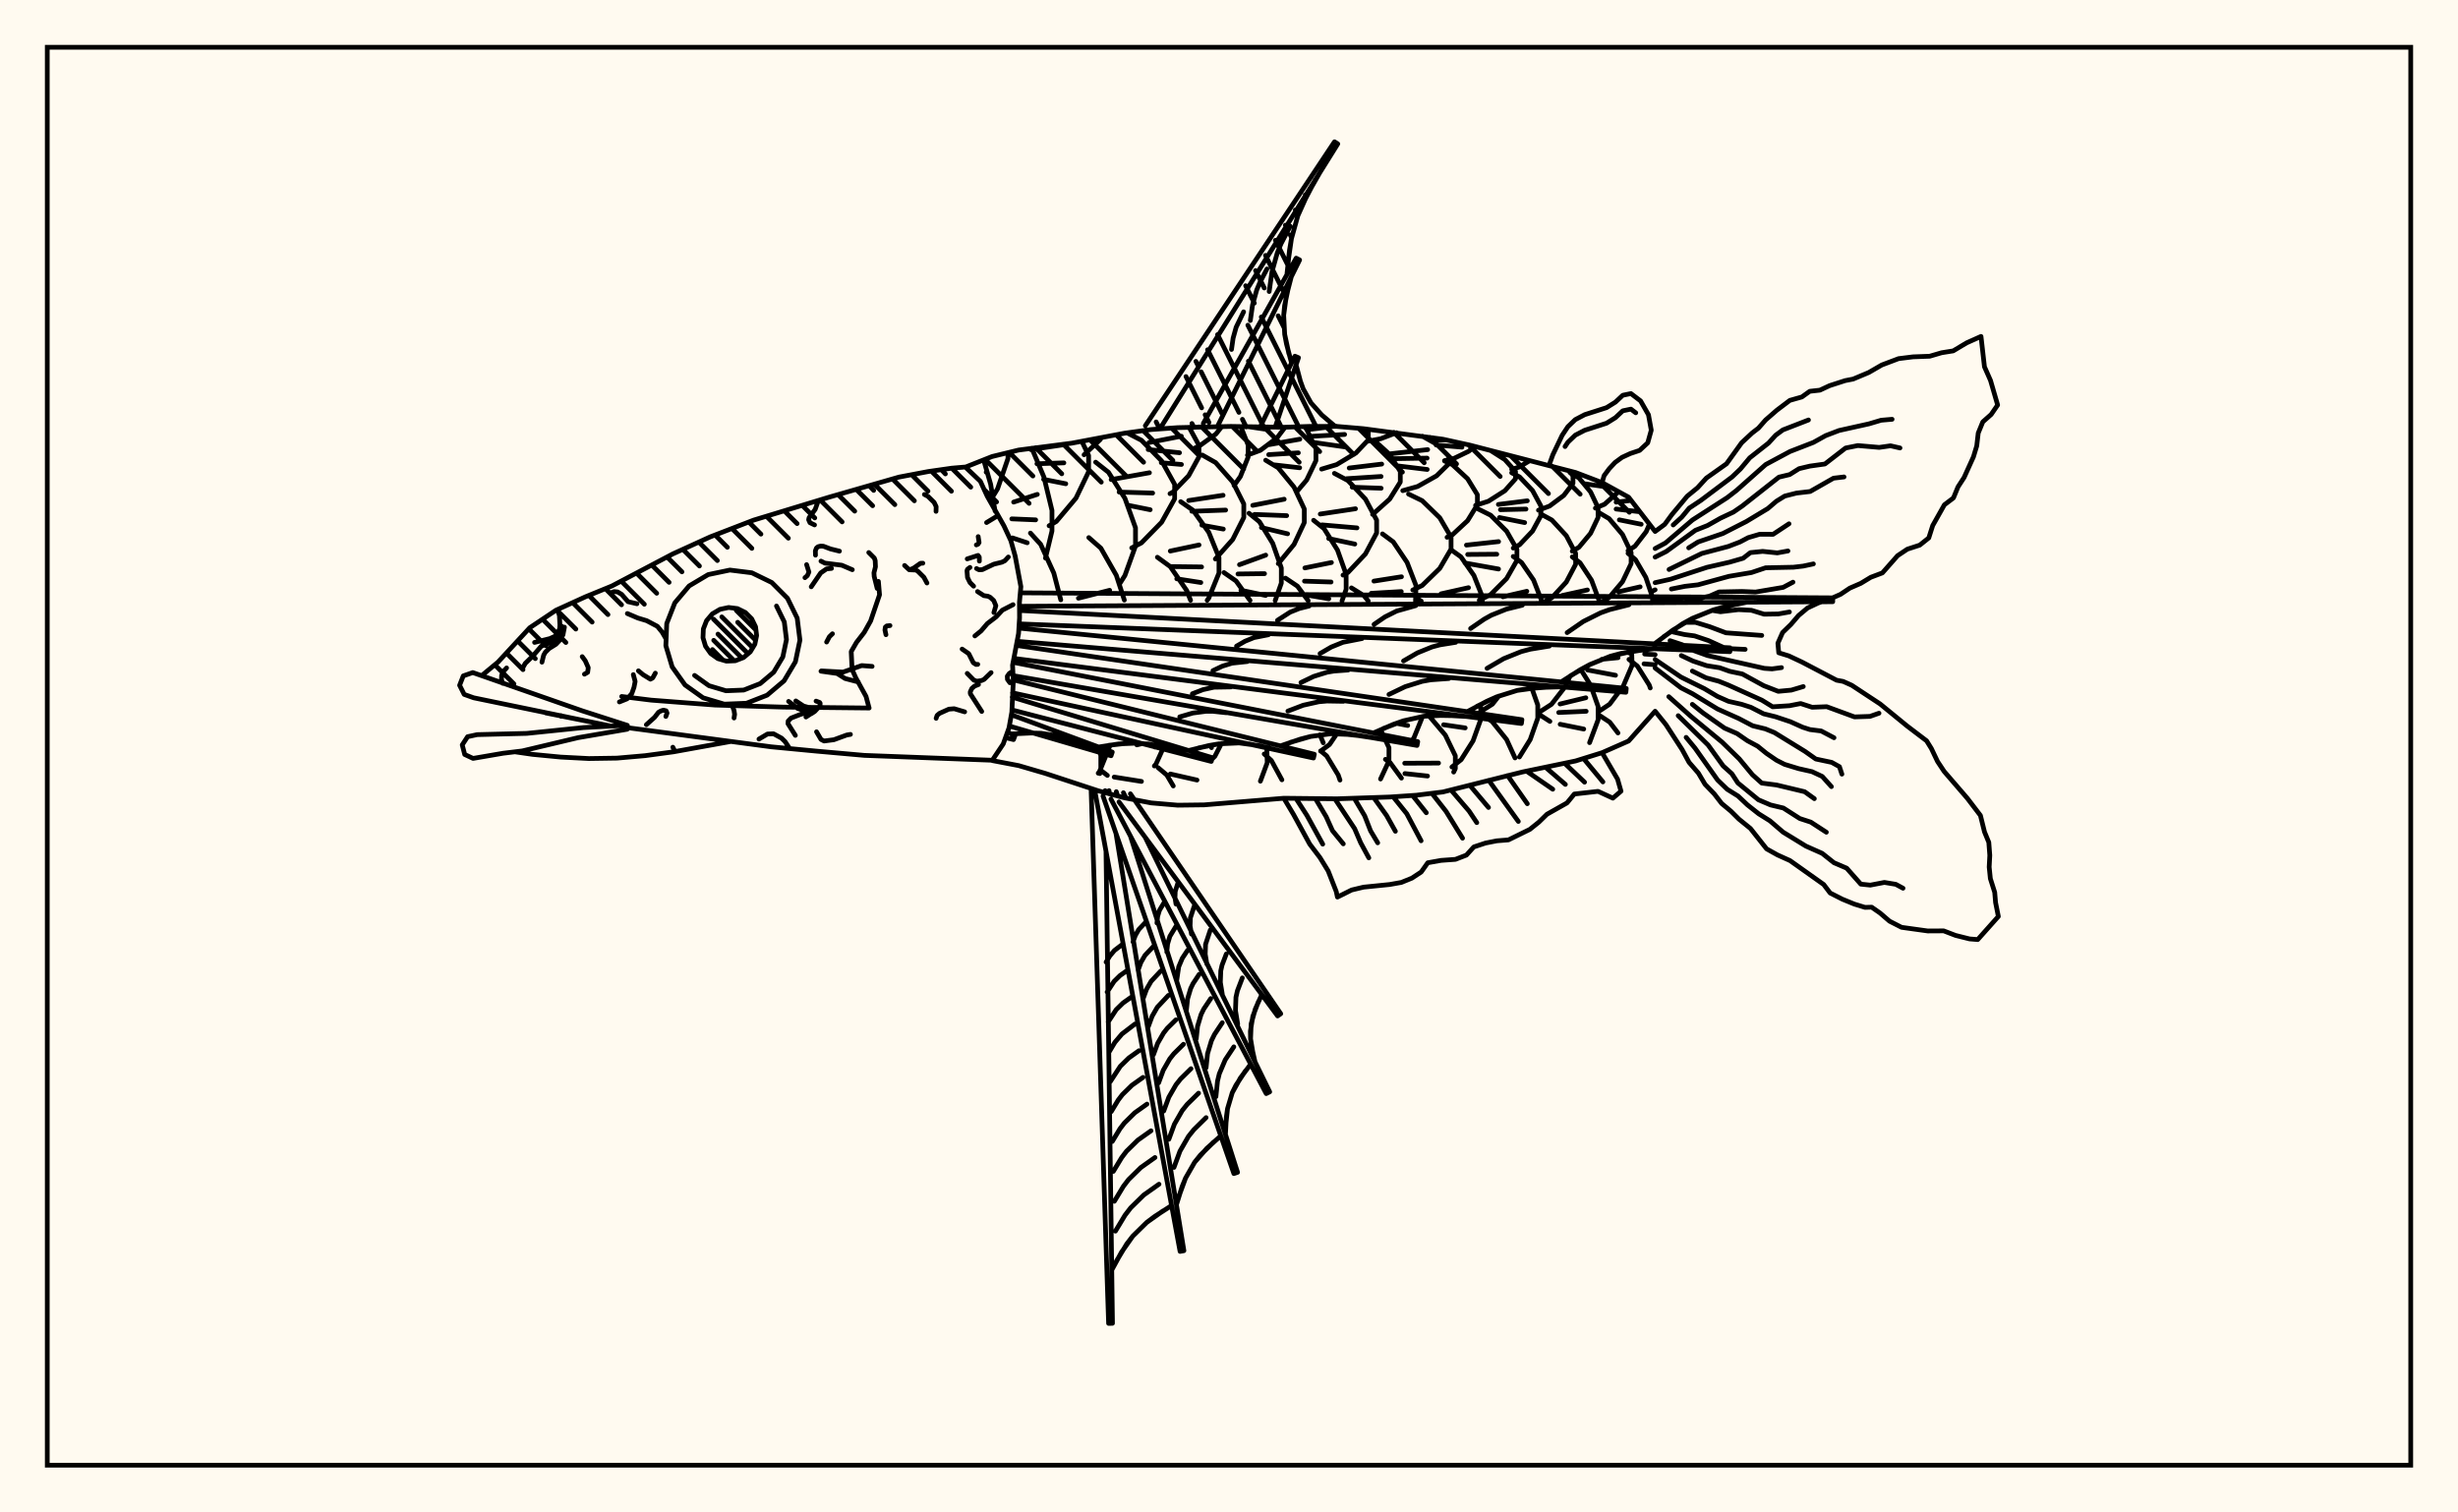 <svg xmlns="http://www.w3.org/2000/svg" width="520" height="320"><rect x="0" y="0" width="520" height="320" fill="floralwhite"/><rect x="10" y="10" width="500" height="300" stroke="black" stroke-width="1" fill="none"/><path stroke="black" stroke-width="1" fill="none" stroke-linecap="round" stroke-linejoin="round" d="
M 204.24 98.83 209.88 96.59 215.49 95.22 226.71 93.77 237.93 91.65 243.54 90.88 249.15 90.48 260.38 90.22 271.6 90.4 277.21 90.21 282.82 90.22 288.43 90.7 305.26 92.93 310.87 94.16 333.32 99.97 338.93 102.11 344.54 105.19 350.15 112.45 
M 350.15 150.48 344.54 156.78 338.93 159.25 333.32 161 322.09 163.33 305.26 167.56 299.65 168.25 294.04 168.63 282.82 169.01 271.6 168.89 254.76 170.29 249.15 170.36 243.54 169.88 237.93 168.81 232.32 167.31 221.1 163.62 215.49 161.98 209.93 160.92 
M 210.51 108.12 209.58 102.47 208.1 97.3 
M 210.1 104.97 211.04 103.42 213.24 97.01 213.24 95.77 
M 208.63 99.91 208.88 99.97 
M 224.41 126.91 222.94 121.26 220.16 115.17 217.99 112.79 
M 221.17 118.08 222.55 112.35 222.55 107.99 220.85 100.94 218.28 94.83 
M 214.44 106.23 219.45 104.6 
M 214.05 109.78 219.1 109.99 
M 214.2 113.81 217.31 114.84 
M 221.94 111.24 223.47 110.33 227.62 105.4 230.3 99.82 230.3 96.37 228.86 93.36 
M 218.09 95.13 225.62 94.01 
M 219.37 98.12 225.07 97.93 
M 220.78 101.42 225.47 102.35 
M 237.86 126.96 236.16 121.72 232.89 115.98 230.34 113.74 
M 228.14 126.57 234.75 124.89 
M 244.34 158.07 244.19 157.63 
M 240.5 157.6 241.33 157.4 
M 229.34 96.22 232.75 93.02 233.01 92.58 
M 236.86 123.53 237.98 121.76 240.22 115.53 240.22 111.67 237.98 105.43 234.5 99.92 231.79 97.78 
M 246.12 158.19 246.16 158.09 
M 239.42 115.92 241.48 114.86 245.75 110.49 248.5 105.54 248.5 102.47 245.75 97.52 241.48 93.15 238.43 91.58 
M 235.07 101.47 243.17 100.02 
M 236.76 104.11 243.85 104.32 
M 238.54 106.88 243.33 107.85 
M 251.87 127.01 251.06 124.95 247.57 119.88 244.85 117.9 
M 256.3 158.19 256.12 157.68 
M 247.52 104.45 248.1 104.15 251.47 100.64 253.64 96.67 253.64 94.21 251.56 90.4 
M 243.07 93.64 249.92 92.29 
M 242.9 95.11 249.53 95.79 
M 245.67 97.9 249.94 98.27 
M 255.38 127.02 255.73 126.53 257.88 121.23 257.88 117.95 255.73 112.64 252.39 107.96 249.78 106.14 
M 247.58 116.59 253.66 115.3 
M 247.59 119.87 254.2 119.95 
M 248.95 122.46 254.04 123.25 
M 258.01 158.07 258.38 157.33 
M 252.87 94.74 253.57 94.48 257.23 91.83 258.48 90.25 
M 253.65 90.33 254.96 90.52 
M 257.11 118.27 260.79 114.14 263.13 109.49 263.13 106.62 260.79 101.97 257.17 97.87 254.34 96.27 
M 251.47 105.9 258.75 104.79 
M 252.14 108.18 259.29 107.92 
M 254.26 111.11 258.8 111.94 
M 264.46 127.05 261.49 122.92 258.93 121.14 
M 261.07 102.72 262.41 100.82 264.05 96.7 264.05 94.16 262.49 90.26 
M 269.77 127.07 271.07 123.37 271.07 120.16 269.25 114.96 266.43 110.38 264.23 108.59 
M 262.22 119.47 267.77 117.45 
M 261.9 121.44 267.52 121.37 
M 262.52 124.88 267.75 125.98 
M 263.91 96.29 266.65 95.27 270.17 92.63 271.87 90.39 
M 264.27 90.3 268.31 90.9 
M 270.42 119.25 273.76 115.19 275.93 110.56 275.93 107.69 273.76 103.06 270.39 98.96 267.76 97.37 
M 265.03 106.92 271.68 105.62 
M 265.4 108.84 272.2 109.1 
M 266.86 111.62 272.4 112.94 
M 276.75 127.09 274.48 124.02 271.95 122.32 
M 279.94 157.16 279.24 155.46 
M 274.28 104.11 276.43 101.56 278.39 97.47 278.39 94.93 276.43 90.84 275.94 90.25 
M 268.46 94.08 274.99 92.92 
M 268.4 96.19 274.67 95.81 
M 269.45 98.34 274.95 98.97 
M 283.91 127.12 284.78 124.69 284.78 121.52 282.95 116.38 280.11 111.85 277.9 110.08 
M 276.05 120.16 281.67 119.02 
M 275.97 122.96 281.59 123.14 
M 275.87 125.8 281.11 126.69 
M 281.5 157.18 282.81 155.24 
M 279.59 99.25 282.77 98.3 286.84 95.85 289.47 93.08 289.47 91.37 288.88 90.75 
M 276.59 90.91 282.12 90.22 
M 277.37 92.32 284.46 91.92 
M 277.69 93.58 284.84 94.6 
M 284.12 121.68 285.17 121.12 288.86 117.21 291.23 112.77 291.23 110.03 288.86 105.59 285.17 101.68 282.3 100.15 
M 279.31 108.76 286.76 107.64 
M 279.65 111.05 287.07 111.69 
M 281.09 113.94 286.62 115.11 
M 289.45 127.14 288.55 126.03 285.9 124.38 
M 293.31 157.05 292.07 154.4 
M 289.23 93.37 292.08 92.83 295.45 91.55 
M 290.38 108.84 294 105.59 296.24 101.99 296.24 99.76 294 96.16 290.72 93.17 
M 285.43 99.02 292.31 98.19 
M 284.87 101.28 292.17 100.81 
M 286.06 103.08 292.19 103.3 
M 299.46 127.17 299.56 123.89 297.67 118.99 294.75 114.65 292.47 112.96 
M 290.66 122.95 296.49 122.03 
M 290.09 125.53 296.45 125.16 
M 298.57 156.87 299.14 156.07 300.95 151.59 
M 295.41 153.03 297.81 153.5 
M 296.76 103.81 299.9 102.93 303.92 100.67 306.51 98.12 306.51 96.53 303.92 93.98 300.92 92.29 
M 293.54 96.08 302.03 95.13 
M 294.62 97.05 301.91 96.93 
M 295.44 98.54 301.93 99.33 
M 298.88 124.84 300.88 123.87 304.59 120.26 306.98 116.17 306.98 113.64 304.59 109.55 300.88 105.94 297.98 104.53 
M 300.67 127.18 300.17 126.87 
M 306.1 156.23 305.77 155.54 302.5 151.68 302.13 151.47 
M 305.59 97.46 307.67 96.95 310.72 95.48 311.95 94.44 
M 302.69 92.65 303.12 92.62 
M 302.97 93.09 306.03 93.1 
M 303.81 94.15 309.29 94.61 
M 306.13 113.68 307.25 113.16 310.47 110.17 312.55 106.78 312.55 104.68 310.47 101.29 307.25 98.3 305.59 97.53 
M 313.58 127.22 313.58 126.21 311.81 121.75 309.06 117.81 306.92 116.28 
M 304.85 125.64 310.67 124.34 
M 312.2 155.17 313.25 152.25 313.25 149.46 313.12 149.1 
M 310.49 150.52 310.59 150.52 
M 305.4 153.34 309.97 154.01 
M 312.17 106.92 314.88 106.05 318.36 103.83 320.61 101.31 320.61 99.76 318.36 97.24 315.4 95.35 
M 312.95 127 315.36 125.79 318.73 122.41 320.91 118.58 320.91 116.21 318.73 112.39 315.36 109.01 312.72 107.69 
M 310.23 115.33 317.03 114.59 
M 310.49 117.31 316.65 117.26 
M 309.91 119.12 317.02 120.39 
M 313.33 150.5 315.73 148.98 317.08 147.27 
M 316.94 154.24 315.63 152.62 313.21 151.12 
M 319.8 99.29 321.33 98.84 323.61 97.48 
M 317.62 96.1 318.67 96.21 
M 320.13 115.96 321.48 115.25 324.22 112.36 325.99 109.09 325.99 107.07 324.22 103.8 321.48 100.91 319.8 100.03 
M 316.99 106.73 323.11 105.96 
M 317.42 107.84 322.83 107.71 
M 317.22 109.5 322.55 110.57 
M 326.06 127.26 326.06 126.91 324.43 122.72 321.89 119.02 320.13 117.73 
M 317.94 126.27 323.01 125.1 
M 324.94 153.02 325.32 151.96 325.32 149.17 324.06 145.6 
M 325.47 107.95 327.82 107.07 330.83 104.82 332.77 102.27 332.77 100.68 331.95 99.6 
M 326.82 127.27 328.31 126.46 331.36 123.15 333.33 119.4 333.33 117.08 331.36 113.34 328.31 110.03 325.93 108.74 
M 325.91 150.51 328.23 149.01 331.21 145.17 332.15 143.04 
M 327.89 152.63 325.85 151.31 
M 332.62 116.63 334.03 115.79 336.49 112.84 338.08 109.49 338.08 107.42 336.49 104.08 334.03 101.12 332.11 99.97 
M 338.25 127.3 338.25 126.94 336.69 122.76 334.26 119.07 332.62 117.82 
M 330.46 126 335.82 124.82 
M 338.09 150.85 338.09 149.48 336.48 144.95 334.42 141.65 
M 330.04 148.95 335.49 147.63 
M 329.75 150.75 335.56 150.49 
M 337.51 107.51 339.45 106.69 342.43 104.03 
M 335.05 102.33 340.66 103.13 
M 338.94 127.31 340.41 126.43 343.25 123.07 345.07 119.26 345.07 116.9 343.25 113.09 340.41 109.73 338.2 108.42 
M 338.28 150.49 340.53 148.99 343.42 145.13 345.28 140.77 345.18 137.83 
M 338.87 139.49 342.31 139.15 
M 335.85 141.75 341.77 142.87 
M 344.42 116.52 345.89 115.56 348.26 112.49 348.95 110.9 
M 341.9 106.24 345.07 105.88 
M 341.9 107.7 346.88 108.27 
M 342.58 109.99 347.2 110.92 
M 344.61 138.15 344.93 137.87 
M 349.6 127.34 349.6 126.39 348.18 122.16 346 118.42 344.42 117.07 
M 342.41 125.21 346.98 124.16 
M 349.12 145.56 348.9 144.93 346.39 140.93 344.61 139.51 
M 349.51 125.11 350.15 124.79 
M 350 136.55 350.15 136.53 
M 347.93 138.38 350.15 138.52 
M 347.8 140.45 350.15 140.65 
M 213.24 95.77 213.24 95.77 
M 232.68 163.67 232.88 163.14 232.88 159.83 232.34 158.34 
M 232.33 163.59 232.59 163.27 234.87 157.64 
M 234.27 164.06 232.99 163.07 
M 235.71 164.41 241.48 165.33 
M 244.21 162.06 244.55 161.67 246.12 158.19 
M 248.21 166.29 246.84 163.97 245 162.42 
M 238.43 91.58 238.43 91.58 
M 247.59 163.76 253.23 165.04 
M 256.03 160.98 257.02 160 258.01 158.07 
M 253.65 90.33 253.65 90.33 
M 266.64 165.28 268.09 161.37 267.99 158.13 
M 262.49 90.26 262.49 90.26 
M 271.19 164.99 268.96 160.9 267.45 159.52 
M 275.94 90.25 275.94 90.25 
M 279.38 158.92 281.26 157.53 281.5 157.18 
M 283.48 165.05 283.11 163.98 280.65 159.92 279.38 158.87 
M 292.06 164.82 293.84 160.98 293.84 158.19 293.31 157.05 
M 295.45 91.55 295.45 91.55 
M 296.48 164.63 294.05 161.31 293.09 160.66 
M 300.92 92.29 300.92 92.29 
M 307.53 163.35 307.88 162.62 307.88 159.91 306.1 156.23 
M 297.17 161.48 304.33 161.45 
M 297.21 163.67 302 164.19 
M 311.95 94.44 311.95 94.44 
M 306.03 93.1 306.03 93.1 
M 307.16 162.28 309.12 160.72 311.63 156.75 312.2 155.17 
M 320.51 160.36 318.73 156.47 316.94 154.24 
M 318.67 96.21 318.67 96.21 
M 321.44 160.16 323.72 156.48 324.94 153.02 
M 336.28 157.13 338.09 152.28 338.09 150.85 
M 330.06 153.24 335.05 154.25 
M 342.29 155.08 340.54 152.79 338.25 151.28 
M 345.07 105.88 345.07 105.88 
M 350.15 140.65 350.15 140.65 
M 242.3 90.07 282.32 30 283.01 30.44 245.37 90.75 
M 254.56 89.59 274.21 54.62 274.94 55 257.54 90.26 
M 266.85 89.79 273.94 75.36 274.7 75.68 269.77 90.38 
M 281.39 89.83 282.82 90.22 
M 279.19 36.56 276.64 41.03 274.56 45.65 273.21 50.5 272.79 53 272.25 58.12 
M 273.17 58.6 272.12 62.65 271.57 66.7 271.78 70.74 272.16 72.76 273.23 76.81 
M 274.19 77.2 275.1 80.63 275.69 82.26 277.33 85.22 279.62 87.79 282.32 90.09 
M 277.88 38.79 275.52 43.31 274.56 45.65 273.21 50.5 272.48 55.55 
M 272.95 47.85 271 51.58 270.21 53.51 269.09 57.51 268.5 61.68 
M 268.02 56.91 266.49 59.86 265.86 61.37 264.98 64.52 264.51 67.81 
M 263.09 65.98 261.51 69.24 260.87 71.54 260.53 73.94 
M 272.61 60.62 271.76 64.67 271.57 66.7 271.78 70.74 272.66 74.79 
M 215.85 125.43 387.72 126.49 387.72 127.31 215.67 128.28 
M 215.68 129.16 366 137.06 365.96 137.88 215.61 132 
M 215.56 132.89 344.04 145.65 343.96 146.47 215.18 135.69 
M 215.02 136.55 321.97 152.27 321.86 153.08 214.49 139.3 
M 214.33 140.13 299.93 156.91 299.78 157.72 214.32 142.95 
M 214.36 143.84 278.05 159.58 277.87 160.38 214.2 146.59 
M 214.14 147.5 256.47 160.31 256.25 161.1 214.07 150.2 
M 213.95 151.23 235.31 159.12 235.05 159.9 213.53 153.61 
M 213.14 154.89 214.71 155.71 214.41 156.48 212.72 156.06 
M 369.55 127.41 364.78 128.4 362.45 129.05 358.03 130.83 353.92 133.3 350.01 136.22 
M 349.97 137.25 345.23 137.82 340.66 138.85 336.35 140.6 334.28 141.72 330.26 144.28 
M 330.16 145.32 325.5 145.46 320.96 146.08 316.62 147.44 314.52 148.38 310.4 150.57 
M 310.26 151.59 305.7 151.33 301.23 151.54 296.89 152.51 294.76 153.26 290.57 155.07 
M 290.38 156.09 285.96 155.42 281.58 155.24 277.26 155.82 275.13 156.37 270.89 157.81 
M 270.65 158.82 266.39 157.76 262.13 157.19 257.86 157.38 255.73 157.74 251.47 158.79 
M 251.19 159.79 247.12 158.35 245.07 157.79 240.92 157.21 236.7 157.39 232.43 158.05 
M 232.11 159.04 228.27 157.17 224.34 155.78 220.25 155.14 218.16 155.09 213.89 155.29 
M 367.15 127.88 362.45 129.05 358.03 130.83 355.94 131.98 351.95 134.73 
M 344.6 127.96 340.56 128.97 338.62 129.66 334.96 131.49 331.53 133.85 
M 322.05 128.05 318.67 128.89 315.48 130.17 313.98 131.01 311.11 132.98 
M 299.5 128.14 295.47 129.28 293 130.52 290.68 132.11 
M 276.95 128.22 274.88 128.74 272.93 129.52 270.26 131.24 
M 347.59 137.5 342.92 138.25 340.66 138.85 336.35 140.6 332.26 142.97 
M 327.77 136.7 323.76 137.35 321.82 137.86 318.11 139.36 314.59 141.41 
M 307.96 135.9 304.6 136.44 302.98 136.87 299.87 138.13 296.92 139.84 
M 288.15 135.1 284.13 135.89 281.63 136.9 279.26 138.28 
M 268.34 134.3 265.29 134.9 263.39 135.67 261.59 136.71 
M 327.82 145.36 323.21 145.69 320.96 146.08 316.62 147.44 312.45 149.44 
M 306.51 143.56 302.71 143.83 300.86 144.16 297.28 145.28 293.84 146.93 
M 285.21 141.76 282.21 141.98 280.75 142.23 277.93 143.11 275.22 144.41 
M 263.9 139.96 260.64 140.31 258.58 140.95 256.6 141.9 
M 307.97 151.43 303.45 151.35 301.23 151.54 296.89 152.51 292.66 154.13 
M 284.2 148.38 280.73 148.32 279.02 148.47 275.7 149.21 272.46 150.45 
M 260.42 145.34 256.82 145.4 254.51 145.91 252.25 146.78 
M 288.17 155.72 283.76 155.24 281.58 155.24 277.26 155.82 273 157.06 
M 259.43 150.8 256.57 150.49 255.15 150.49 252.35 150.86 249.58 151.67 
M 268.52 158.25 264.26 157.39 262.13 157.19 257.86 157.38 253.6 158.23 
M 249.16 159.04 245.07 157.79 243 157.41 238.82 157.21 234.57 157.69 
M 239.14 167.95 270.95 214.48 270.28 214.95 236.73 169.67 
M 237.66 167.72 238.13 168.67 
M 242.29 177.18 268.61 231.01 267.87 231.38 235.02 169.06 
M 236.16 167.5 236.43 168.34 
M 239.15 176.9 261.81 248.04 261.03 248.3 233.35 168.43 
M 234.62 167.28 234.73 167.97 
M 236.1 176.38 250.46 264.62 249.65 264.77 231.7 167.79 
M 233.8 167.28 233.81 167.43 
M 233.98 180.1 235.35 279.98 234.53 280 230.84 167.35 
M 266.93 210.43 265.56 213.49 264.69 216.6 264.56 219.79 264.77 221.41 265.51 224.68 
M 264.59 225.15 262.4 228.09 260.69 231.19 259.69 234.56 259.44 236.33 259.25 239.99 
M 258.27 240.31 255.29 242.98 252.73 245.91 250.81 249.26 250.07 251.08 248.88 254.89 
M 247.85 255.07 244.27 257.38 242.59 258.64 239.64 261.54 237.24 264.96 235.2 268.71 
M 266.21 211.95 265.04 215.04 264.53 218.18 264.56 219.79 265.11 223.04 
M 262.82 206.9 261.78 209.62 261.47 211 261.37 213.81 261.84 216.69 
M 259.43 201.84 258.53 204.2 258.26 205.4 258.17 207.84 258.58 210.34 
M 256.04 196.78 255.04 199.8 254.97 201.87 255.32 203.98 
M 252.64 191.72 251.83 194.2 251.77 195.9 252.06 197.63 
M 249.25 186.66 248.62 188.6 248.57 189.93 248.79 191.28 
M 263.46 226.6 261.47 229.61 260.69 231.19 259.69 234.56 259.31 238.15 
M 261.02 221.49 259.2 224.24 257.95 227.18 257.57 228.75 257.23 232.03 
M 258.58 216.38 256.93 218.86 256.29 220.17 255.46 222.94 255.15 225.9 
M 256.14 211.27 254.66 213.48 254.09 214.65 253.35 217.13 253.07 219.78 
M 253.69 206.15 252.39 208.11 251.89 209.14 251.24 211.32 250.99 213.66 
M 251.25 201.04 250.13 202.73 249.36 204.55 248.92 207.54 
M 248.81 195.93 247.49 198.11 247.01 199.71 246.84 201.41 
M 246.36 190.82 245.29 192.6 244.9 193.9 244.76 195.29 
M 256.75 241.63 253.94 244.4 252.73 245.91 250.81 249.26 249.45 252.97 
M 255.15 236.46 252.54 239.04 251.42 240.44 249.63 243.55 248.36 247 
M 253.56 231.29 251.14 233.67 250.1 234.97 248.45 237.85 247.28 241.04 
M 251.96 226.11 249.74 228.3 248.79 229.5 247.27 232.14 246.19 235.07 
M 250.37 220.94 248.34 222.94 247.47 224.03 246.09 226.44 245.11 229.11 
M 248.77 215.77 246.94 217.57 246.16 218.56 244.91 220.73 244.02 223.14 
M 247.18 210.6 244.84 213.09 243.73 215.03 242.94 217.18 
M 245.58 205.43 243.53 207.61 242.55 209.32 241.86 211.21 
M 243.99 200.26 242.22 202.14 241.37 203.61 240.77 205.25 
M 242.39 195.09 240.9 196.67 240.19 197.91 239.69 199.28 
M 246.04 256.2 242.59 258.64 239.64 261.54 238.37 263.19 236.19 266.81 
M 245.19 250.55 241.96 252.84 239.2 255.55 238.01 257.1 235.97 260.48 
M 244.34 244.9 241.34 247.03 238.76 249.56 237.66 251 235.75 254.16 
M 243.5 239.25 240.71 241.23 238.32 243.57 237.3 244.91 235.53 247.84 
M 242.65 233.6 240.08 235.43 237.88 237.59 236.94 238.81 235.31 241.51 
M 241.81 227.95 239.46 229.62 237.44 231.6 236.58 232.72 235.09 235.19 
M 240.96 222.3 238.83 223.82 237 225.61 234.88 228.86 
M 240.11 216.66 237.34 218.78 235.86 220.53 234.66 222.54 
M 239.27 211.01 237.58 212.21 236.13 213.63 234.44 216.21 
M 238.42 205.36 236.95 206.4 235.69 207.64 234.22 209.89 
M 237.58 199.71 235.76 201.1 234.79 202.25 234 203.56 
M 338.93 159.25 342.2 164.84 342.93 167.4 341.21 168.87 338.07 167.43 333.05 168 331.51 169.88 327.26 172.28 325.55 173.95 323.64 175.48 319.12 177.7 316.65 177.9 314.27 178.37 311.79 179.19 310.23 180.92 307.91 181.82 304.86 182.04 302.05 182.54 300.67 184.49 298.7 185.79 296.46 186.7 294 187.14 288.46 187.7 285.95 188.3 282.94 189.8 282.69 188.63 280.98 184.27 279.24 181.44 277.07 178.58 273.65 172.32 271.6 168.89 
M 335 160.48 339.1 165.43 
M 331.01 161.5 335.22 165.49 
M 326.99 162.36 331.16 165.96 
M 322.95 163.16 328.49 166.98 
M 318.94 164.09 323.11 170.05 
M 314.95 165.1 321.21 173.8 
M 310.99 166.21 314.9 170.84 
M 306.98 167.16 310.79 171.6 312.42 174.05 
M 302.93 167.85 305.92 171.67 309.41 177.34 
M 298.84 168.31 301.74 171.96 
M 294.73 168.58 297.6 172.15 300.64 177.89 
M 290.62 168.75 293.34 172.55 295.2 175.88 
M 286.51 168.9 288.7 172.6 289.95 175.79 291.46 178.32 
M 282.39 169 286.58 175.33 287.85 178.3 289.58 181.5 
M 278.28 168.96 280.56 172.8 281.89 175.75 284.18 178.54 
M 274.16 168.92 276.49 172.53 279.83 178.6 
M 350.15 112.45 352.18 110.94 353.67 108.9 356.94 104.98 359.12 103.2 360.99 101.15 365.25 98.13 368.45 93.68 370.66 91.62 372.01 90.58 373.52 88.86 375.9 86.79 378.65 84.71 381.19 83.99 382.86 82.79 385.01 82.55 387.07 81.59 390.35 80.53 392.04 80.2 395.35 78.81 398.1 77.22 401.65 75.88 404.71 75.5 408.23 75.37 410.76 74.63 413.21 74.24 416.03 72.55 419.09 71.18 419.82 77.6 421.1 80.49 422.61 85.69 421.24 87.69 419.47 89.26 418.5 91.63 418.19 94.34 417.49 96.66 415.51 101.03 414.22 103.02 413.26 105.35 411.34 106.81 408.87 111.2 408.04 113.81 406.12 115.34 403.51 116.19 401.44 117.57 398.23 121.21 395.77 122.14 393.66 123.42 391.34 124.43 389.38 125.74 387.13 126.74 384.69 127.56 382.39 128.64 380.49 130.23 378.88 132.11 377.11 133.83 376.12 136.08 376.3 138.11 378.43 138.77 381.2 140.07 388.55 143.92 389.92 144.17 391.75 144.99 397.75 148.94 403.46 153.61 407.58 156.74 408.59 158.37 409.89 161.1 411.28 163.2 416.2 168.9 418.97 172.53 419.83 176.01 420.74 178.22 420.95 180.97 420.82 183.44 421.07 185.89 421.99 188.8 422.17 190.95 422.76 193.9 418.4 198.79 416.66 198.65 413.7 197.91 411.2 196.95 407.83 196.97 402.28 196.2 399.74 194.9 397.74 193.18 395.96 191.94 394.55 191.98 392.28 191.28 389.76 190.25 387.18 188.94 385.81 187.14 378.68 182.08 376.04 180.89 373.73 179.6 370.31 175.28 367.88 173.31 366.2 171.64 364.23 170 362.64 167.94 360.7 165.93 359.3 163.57 357.33 161.3 355.87 158.61 352.43 153.31 350.15 150.48 
M 353.97 111.07 355.77 109.43 357.36 107.51 359.84 105.86 366.43 100.91 368.19 99.23 370.16 96.87 374.14 93.74 375.64 92.09 377.17 90.96 382.59 88.86 
M 350.15 116.06 352.34 114.88 358.04 110.02 365.4 105.29 367.36 103.77 373.55 98.28 378.68 95.53 383.63 93.61 386.24 92.16 389.07 91.08 395.41 89.67 397.96 88.91 400.28 88.71 
M 350.15 117.87 352.51 116.68 358.67 112.2 361.24 111.18 363.97 109.64 366.72 108.34 368.58 107.06 376.34 100.95 378.61 100.41 380.6 99.16 382.87 98.62 386.07 98.17 390.44 94.79 393.04 94.27 397.55 94.66 399.95 94.32 401.95 94.78 
M 357.25 115.91 359.25 114.66 364.47 112.88 369.43 110.35 373.99 107.6 375.8 106.05 377.56 104.96 380.03 104.33 382.94 103.99 387.89 101.17 390.11 100.91 
M 353.09 120.49 360.02 117.1 365.62 115.62 368.12 114.66 369.84 113.75 372.24 113.04 375.1 113.05 378.47 110.82 
M 350.15 123.28 353.45 122.54 361.13 120.03 365.91 118.94 368.78 118.11 370.3 116.92 372.91 116.66 376 116.98 378.25 116.57 
M 353.59 124.62 356.46 124.05 359.22 123.73 365.76 121.94 370.52 121.14 373.53 120.13 379.41 120.01 381.48 119.77 383.63 119.31 
M 350.15 126.9 356.21 126.47 359.08 126.66 361.65 126.13 363.67 125.24 368.53 125.14 371.39 125.26 377.24 124.27 379.31 123.17 
M 362.19 129.14 363.98 129.43 367.78 128.98 370.52 129.12 373.21 129.95 376.2 129.9 378.56 129.48 
M 356.51 131.67 358.7 131.68 361.67 132.59 365.13 133.89 372.71 134.44 
M 353.48 133.61 356.35 134.25 358.5 134.54 361.46 135.54 365.1 137.2 369.2 137.39 
M 353.3 135.55 355.92 136.42 358.15 137.58 361.21 138.69 373.26 141.41 374.88 141.52 376.88 141.25 
M 355.69 138.7 358.15 139.86 361.06 140.84 363.8 141.28 365.94 142.04 368.6 142.6 373.14 145.08 376.2 146.27 378.97 146.01 381.49 145.26 
M 358.02 141.98 360.91 143.41 363.61 144.13 365.65 144.95 372.75 148.15 375.01 149.54 378.58 149.31 380.94 148.85 383.36 149.64 386.45 149.52 392.33 151.68 395.6 151.57 397.51 150.9 
M 350.15 139.54 355.61 143.25 360.6 145.72 363.3 147.33 365.66 148.38 368.44 149.01 370.41 149.65 373.09 151.02 375.59 151.64 378.77 152.7 381.35 153.86 382.9 154.36 385.28 154.66 387.99 156.09 
M 350.15 141.34 355.6 145.51 358.07 146.78 363.36 150.01 367.85 152.02 370.79 153.56 373.45 154.21 375.37 154.99 381.86 158.98 384.14 160.59 387.5 161.3 389.14 162.21 389.66 163.79 
M 358.02 149.02 360.28 150.84 364.83 154.05 367.48 155.2 369.66 156.71 371.84 157.88 373.7 159.39 375.83 160.85 377.54 161.72 380.49 162.62 383.33 163.26 385.51 164.28 387.44 166.43 
M 353.04 147.4 357.65 151.51 364.32 157.02 367.95 160.56 370.74 163.92 372.7 165.68 375.85 166.09 381.78 167.51 383.83 168.98 
M 355.03 151.42 361.36 157.63 364.54 162.05 366.38 163.7 367.65 165.65 372.01 169.22 374.57 170.31 377.28 170.96 380.75 173.18 383.08 173.94 386.37 176.08 
M 356.71 156.01 358.58 158.27 363.36 165.03 365.39 166.99 367.7 168.43 369.67 170.29 372.06 172.18 374.44 173.67 377.22 176.06 382.05 179.02 385.49 180.55 387.98 182.53 390.68 183.69 393.66 187.06 395.67 187.27 398.65 186.7 401.06 187.1 402.59 187.93 
M 327.7 98.46 328.51 96.22 330.48 92.1 331.7 90.27 333.26 88.78 335.26 87.73 339.87 86.25 341.75 85.08 343.3 83.63 345.03 83.27 347.07 84.82 348.74 87.75 349.33 91.02 348.58 93.7 346.86 95.3 344.89 95.96 343.14 96.77 341.67 97.85 340.44 99.17 339.35 100.64 338.93 102.11 
M 331.09 94.48 331.7 93.56 333.26 92.07 335.26 91.03 339.87 89.54 341.75 88.37 343.3 86.92 345.03 86.56 346.05 87.34 
M 101.96 142.9 105.35 140.09 112.07 132.82 117.6 129.12 123.83 126.28 129.47 123.97 142.35 117.19 150.25 113.59 159.42 110.05 175.43 105.18 190.18 100.94 196.41 99.76 201.37 99.05 204.22 98.81 207.4 101.83 208.85 104.99 212.39 111.26 213.86 114.42 214.76 117.64 215.97 124.12 215.67 127.44 215.69 130.73 215.48 134.05 214.21 140.75 214.37 144.03 214.06 150.65 213.46 154 212.24 157.4 209.93 160.85 182.85 159.82 172.7 158.92 163.15 158.01 132.61 153.94 
M 126.54 153.06 115.45 150.84 
M 185.83 123.01 186.07 125.84 184.19 131.37 182.83 133.8 181.2 135.91 180.08 137.85 180.26 141.65 181.06 143.43 183.21 147.34 183.87 149.8 165.8 149.61 151.24 149.17 137.75 148.13 131.52 147.36 
M 129.39 153.65 100.22 147.64 98.2 146.92 97.23 144.99 98.01 143 100.02 142.3 123.17 150.39 132.73 153.47 
M 132.7 154.29 122.32 156.07 110.49 158.88 106.43 159.37 100.08 160.46 98.31 159.63 97.79 157.6 98.92 155.87 100.95 155.43 111.43 155.17 123.43 153.94 132.55 153.46 
M 144.92 144.92 142.2 141.1 140.86 136.61 141.05 131.92 142.76 127.55 145.79 123.97 149.82 121.57 154.41 120.61 159.06 121.19 163.28 123.25 166.59 126.57 168.65 130.78 169.23 135.43 168.27 140.02 165.87 144.05 162.29 147.08 157.92 148.79 153.23 148.98 148.74 147.64 144.92 144.92 
M 164.27 128.22 165.92 131.59 166.38 135.32 165.61 138.99 163.69 142.21 160.83 144.63 157.34 146 153.59 146.15 149.99 145.08 146.94 142.9 
M 150.35 138.26 149.26 136.73 148.72 134.93 148.8 133.06 149.48 131.31 150.7 129.88 152.31 128.92 154.14 128.53 156.01 128.76 157.69 129.59 159.02 130.92 159.84 132.6 160.07 134.46 159.69 136.3 158.73 137.91 157.3 139.12 155.55 139.8 153.67 139.88 151.88 139.35 150.35 138.26 
M 150.72 137.43 152.96 139.67 
M 150.99 135.48 155.32 139.81 
M 151.89 134.16 156.98 139.25 
M 150.94 130.99 158.26 138.31 
M 152.7 130.52 159.24 137.06 
M 156.06 131.66 159.86 135.46 
M 155.76 129.14 159.93 133.31 
M 101.97 142.89 102 142.92 
M 104.68 140.66 108.72 144.69 
M 107.16 138.2 110.64 141.68 
M 109.54 135.64 113.25 139.35 
M 111.87 133.04 115.45 136.61 
M 114.78 131.01 119.71 135.94 
M 117.76 129.05 121.82 133.1 
M 121.15 127.5 125.27 131.62 
M 124.57 125.97 128.62 130.03 
M 128.07 124.54 131.49 127.96 
M 131.44 122.97 136.31 127.84 
M 134.71 121.3 138.93 125.52 
M 137.93 119.58 141.55 123.21 
M 141.13 117.85 144.27 120.99 
M 144.45 116.23 147.97 119.75 
M 147.84 114.68 151.76 118.6 
M 151.29 113.19 153.88 115.79 
M 154.85 111.82 159.06 116.02 
M 158.41 110.44 160.98 113.01 
M 162.14 109.23 166.78 113.87 
M 165.93 108.08 168.63 110.78 
M 169.71 106.92 172.37 109.58 
M 173.5 105.77 178.15 110.42 
M 177.31 104.65 180.82 108.15 
M 181.16 103.56 184.61 107 
M 185 102.46 189.31 106.77 
M 188.82 101.34 193.44 105.96 
M 192.85 100.43 196.32 103.91 
M 197.02 99.67 201.28 103.93 
M 201.35 99.05 205.37 103.07 
M 184.83 103.76 183.9 102.78 
M 179.91 155.38 179.14 155.51 176.41 156.51 174.34 156.78 173.69 156.45 172.74 154.83 
M 177.59 116.61 175.69 116.14 174.19 115.57 173.6 115.54 173.07 115.67 172.72 115.95 172.49 116.56 172.52 117.46 
M 175.91 120.26 174.87 120.36 173.63 121.21 171.62 124.15 
M 205.97 124.02 205.2 123.25 204.68 122.19 204.57 120.74 204.68 120.44 205.2 120.05 
M 184.5 140.99 182.3 140.82 178.35 142.2 173.75 141.95 
M 167.06 158.38 166.09 156.91 165.35 156.18 163.64 155.25 162.37 155.3 160.56 156.37 
M 176.11 134.09 175.46 134.72 174.87 135.84 
M 113.09 135.92 116.32 135.11 117.44 134.6 117.86 134.23 118.4 133.02 118.45 132.23 118.35 130.24 117.92 128.97 
M 134.75 127.74 132.86 127.3 131.51 125.75 130.66 125.24 129.94 125.17 129.31 125.38 
M 170.64 119.46 171.13 121.03 170.8 121.79 170.29 122.22 
M 180.31 120.54 178.09 119.59 174.51 119.14 173.68 118.72 
M 204.62 118.25 206.91 117.51 207.17 117.86 207.19 118.72 
M 131.04 148.51 132.68 147.85 133.66 146.75 134.13 145.41 134.37 144.18 133.98 142.73 
M 106.38 144.59 106.09 143.8 106.12 142.9 106.4 142.15 107.17 141.32 
M 118.69 151.56 118.65 151.39 
M 136.74 153.33 138.49 151.76 139.31 150.7 139.81 150.42 140.35 150.25 140.92 150.39 141.12 150.87 140.86 151.58 
M 140.92 135.2 140.09 133.76 139.08 132.52 136.8 131.32 134.94 130.76 132.72 129.81 
M 110.56 141.35 111.12 140.36 112.7 138.82 114.5 136.73 117.33 135.58 117.84 135.25 118.57 134.11 118.87 132.51 
M 155.29 151.91 155.41 151.15 155.29 150.33 154.77 148.92 
M 200 100.27 199.14 99.37 
M 166.83 148.4 168.73 149.88 170.14 150.36 171.51 150.41 171.69 150.57 171.69 150.87 
M 208.71 110.56 211.1 109.1 
M 204.08 150.61 201.86 149.95 200.74 150.04 198.76 150.93 198.25 151.36 198.04 151.98 
M 195.23 119.16 194.73 119.18 193.25 120.22 192.64 120.47 
M 188.28 132.36 187.6 132.43 187.3 132.68 187.21 133.29 187.43 134.29 
M 196.1 123.35 195.45 122.13 194.14 120.83 193.74 120.61 192.35 120.55 191.37 119.64 
M 203.54 137.33 204.94 138.3 205.9 140.21 206.47 140.58 206.85 140.56 
M 207.69 150.53 205.28 146.79 205.26 146.39 205.6 145.65 206.16 145.17 207.01 144.83 
M 206.55 115.29 206.92 115.12 207.13 114.78 206.94 113.53 
M 123.17 138.93 123.81 139.8 124.45 141.25 124.32 142.25 123.64 142.64 
M 170.3 150.79 171.45 150.73 171.65 150.81 171.63 150.96 
M 168.36 148.3 169.99 149.38 171.72 149.86 171.88 150.19 171.68 150.91 
M 210.26 129.6 210.68 128.15 210.23 127.07 209.49 126.38 209.01 126.15 208.13 126.02 206.8 125.16 
M 168.26 155.59 166.7 153.11 166.74 152.56 167.35 151.93 169.37 151.14 170.47 150.82 171.48 150.77 
M 172.99 106.27 172.46 107.77 171.17 109.51 171.07 109.96 171.35 110.59 172.32 111.06 
M 170.5 151.7 171.63 150.96 
M 181.58 144.29 178.79 143.56 177.09 142.49 173.68 142.01 
M 185.57 124.5 184.94 121.96 184.89 121.19 185.21 119.91 185.15 118.61 184.97 118.08 183.79 116.9 
M 206.24 134.55 207.55 133.49 208.88 131.93 210.74 130.51 212.06 129.09 214.32 127.93 
M 172.64 148.34 173.4 148.62 173.52 148.83 173.45 149.36 172.36 150.52 171.65 150.99 
M 204.62 142.48 205.99 143.88 206.63 144.13 207.62 144 208.18 143.75 209.67 142.31 
M 195.56 104.62 196.31 105.01 197.62 106.3 198.05 107.19 198.02 108.19 
M 114.65 140.1 115.01 138.63 115.35 138.02 116.17 137.21 117.61 136.31 118.38 135.5 119.1 134.31 119.41 132.69 
M 213.32 117.85 212.6 118.63 211.95 118.95 210.24 119.37 207.82 120.52 207.1 120.55 206.59 120.29 
M 213.65 144.46 213.13 143.74 213.1 143.08 213.51 142.49 214.27 142.01 
M 138.64 142.42 138.08 143.44 137.6 143.7 136.05 142.75 135.06 141.93 
M 108.93 159.07 112.68 159.61 118.62 160.18 124.57 160.49 130.53 160.4 136.48 159.88 142.48 159.07 154.6 156.88 
M 142.34 158.09 142.81 159.01 
M 154.3 156.94 154.34 156.88 
M 208.19 103.57 210.83 106.2 
M 208.39 97.18 217.71 106.5 
M 213.5 95.7 218.51 100.71 
M 219.1 94.72 224.62 100.24 
M 224.94 93.98 232.98 102.01 
M 230.58 93.04 238.37 100.82 
M 236.13 91.99 241.93 97.8 
M 241.83 91.11 248.13 97.41 
M 247.87 90.57 253.75 96.45 
M 254.2 90.31 263.11 99.23 
M 260.7 90.23 265.77 95.3 
M 267.4 90.35 274.85 97.8 
M 273.95 90.32 279.19 95.55 
M 280.44 90.22 286.38 96.16 
M 287.42 90.61 296.69 99.89 
M 294.86 91.47 301.3 97.91 
M 302.5 92.53 308.14 98.16 
M 310.67 94.11 317.37 100.81 
M 319.61 96.46 327.58 104.43 
M 328.37 98.64 334.29 104.56 
M 338.11 101.79 344.7 108.39 
M 244.59 89.27 244.97 90.03 
M 252.16 89.6 252.59 90.44 
M 250.9 79.67 254.21 86.29 
M 254.95 87.76 255.76 89.39 
M 253 76.46 253.37 77.2 
M 254.11 78.67 258.52 87.51 
M 255.47 74 262.1 87.25 
M 262.84 88.72 263.64 90.33 
M 257.58 70.79 267.36 90.35 
M 264.1 76.42 271.05 90.33 
M 263.99 68.8 274.74 90.3 
M 263.52 60.45 265.36 64.13 
M 266.83 67.07 278.42 90.26 
M 265.62 57.25 267.46 60.93 
M 270.4 66.82 271.64 69.29 
M 281.84 89.7 282.11 90.23 
M 267.72 54.04 272.1 62.8 
M 269.82 50.84 272.44 56.07 
M 271.92 47.64 272.29 48.37 
M 272.96 49.7 273.25 50.3 
M 274.03 44.43 274.59 45.57 
M 276.13 41.23 276.34 41.65 
M 278.23 38.03 278.28 38.12 
"/></svg>